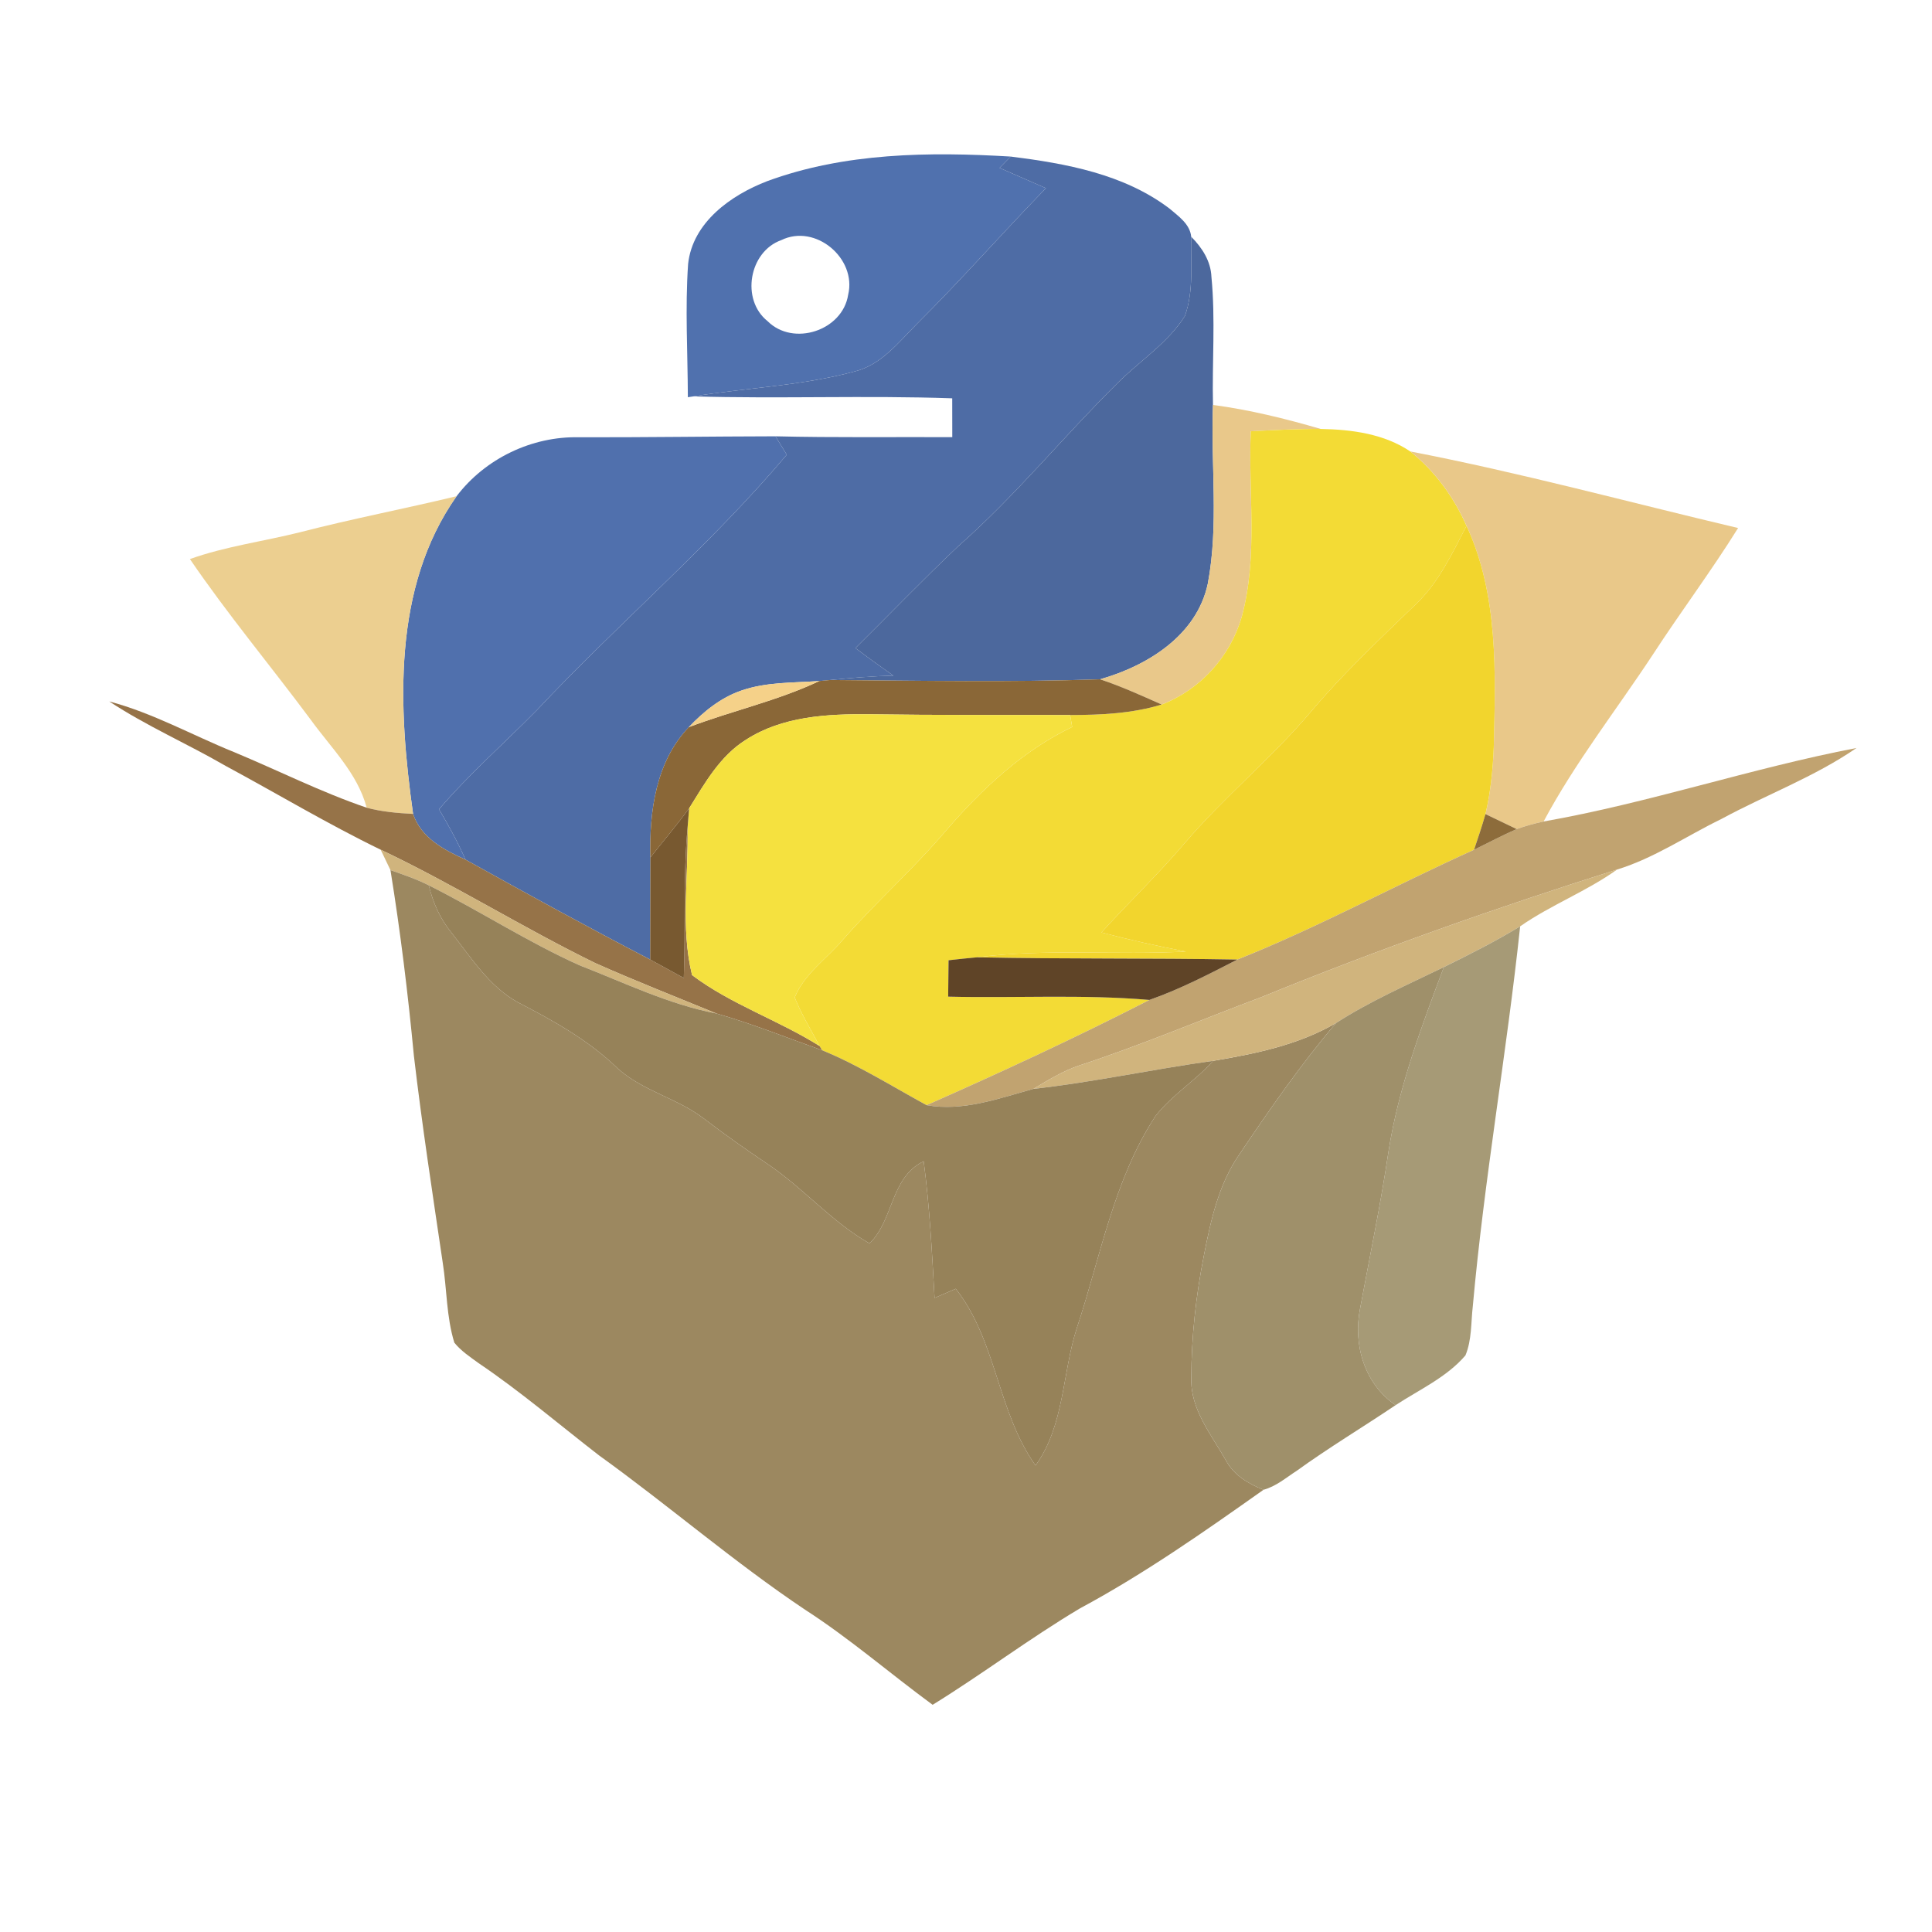 <?xml version="1.0" encoding="UTF-8" ?>
<!DOCTYPE svg PUBLIC "-//W3C//DTD SVG 1.1//EN" "http://www.w3.org/Graphics/SVG/1.1/DTD/svg11.dtd">
<svg width="300pt" height="300pt" viewBox="0 0 300 300" version="1.1" xmlns="http://www.w3.org/2000/svg">
<path fill="#ffffff" d=" M 0.00 0.00 L 300.00 0.00 L 300.00 300.00 L 0.00 300.00 L 0.00 0.00 Z" />
<path fill="#5071ae" d=" M 119.13 28.13 C 131.17 23.70 144.28 23.56 156.94 24.31 C 156.51 24.75 155.64 25.63 155.21 26.07 C 157.61 27.11 160.01 28.16 162.41 29.22 C 155.64 36.19 149.23 43.49 142.34 50.33 C 139.51 53.18 136.84 56.65 132.75 57.67 C 124.56 59.90 116.02 60.20 107.68 61.55 L 106.81 61.68 C 106.79 54.78 106.37 47.86 106.85 40.98 C 107.55 34.52 113.51 30.29 119.13 28.13 Z" />
<path fill="#4e6ca5" d=" M 155.21 26.07 C 155.64 25.63 156.51 24.75 156.94 24.31 C 165.53 25.39 174.52 27.02 181.59 32.38 C 182.97 33.56 184.78 34.78 184.97 36.76 C 184.87 40.85 185.40 45.15 183.99 49.07 C 181.33 53.29 176.98 56.03 173.50 59.51 C 165.12 67.80 157.66 77.01 148.80 84.81 C 143.35 89.96 138.16 95.37 132.83 100.64 C 134.77 102.10 136.73 103.52 138.72 104.91 C 135.45 104.99 132.18 105.26 128.92 105.59 C 128.50 105.63 127.65 105.71 127.22 105.75 C 123.17 106.04 119.00 105.88 115.12 107.23 C 111.93 108.32 109.25 110.49 106.96 112.91 C 101.83 118.28 100.81 126.03 100.99 133.15 C 100.97 138.43 100.96 143.72 100.96 149.00 C 91.31 143.99 81.78 138.76 72.28 133.48 C 71.10 130.78 69.67 128.19 68.17 125.66 C 72.86 120.19 78.28 115.43 83.32 110.31 C 96.00 96.81 110.21 84.78 122.17 70.61 C 121.58 69.66 121.00 68.71 120.42 67.75 C 129.57 67.97 138.72 67.84 147.87 67.88 C 147.86 65.87 147.86 63.86 147.86 61.85 C 134.47 61.38 121.07 61.94 107.68 61.55 C 116.02 60.20 124.56 59.90 132.75 57.67 C 136.84 56.65 139.51 53.18 142.34 50.33 C 149.23 43.49 155.64 36.19 162.41 29.22 C 160.01 28.16 157.61 27.11 155.21 26.07 Z" />
<path fill="#ffffff" d=" M 121.31 37.29 C 126.63 34.68 133.07 40.14 131.70 45.78 C 130.83 51.35 123.17 53.86 119.18 49.86 C 115.01 46.53 116.31 39.07 121.31 37.29 Z" />
<path fill="#4c689d" d=" M 184.97 36.76 C 186.65 38.45 188.01 40.53 188.11 42.99 C 188.75 49.60 188.20 56.25 188.35 62.88 C 187.99 72.12 189.28 81.48 187.55 90.62 C 185.85 98.65 178.20 103.38 170.82 105.48 C 156.86 105.96 142.89 105.70 128.92 105.59 C 132.18 105.26 135.45 104.99 138.72 104.91 C 136.73 103.52 134.77 102.10 132.83 100.64 C 138.16 95.37 143.35 89.96 148.80 84.81 C 157.66 77.01 165.12 67.80 173.50 59.51 C 176.98 56.03 181.33 53.29 183.99 49.07 C 185.40 45.15 184.87 40.85 184.97 36.76 Z" />
<path fill="#e9c88a" d=" M 188.35 62.88 C 194.03 63.63 199.60 65.01 205.10 66.61 C 201.47 66.59 197.84 66.78 194.22 66.97 C 193.81 76.56 195.38 86.42 192.81 95.80 C 191.02 101.96 186.38 107.09 180.39 109.40 C 177.24 108.00 174.09 106.57 170.82 105.48 C 178.20 103.38 185.85 98.65 187.55 90.62 C 189.28 81.48 187.99 72.12 188.35 62.88 Z" />
<path fill="#f3db35" d=" M 194.22 66.97 C 197.84 66.78 201.47 66.59 205.10 66.61 C 209.89 66.69 214.93 67.36 218.99 70.10 C 222.81 73.15 225.76 77.18 227.72 81.65 C 225.49 85.94 223.40 90.45 219.84 93.83 C 214.24 99.25 208.55 104.58 203.53 110.54 C 197.44 117.75 190.07 123.75 183.95 130.93 C 179.86 135.74 175.28 140.11 171.03 144.79 C 175.37 145.94 179.75 146.90 184.15 147.76 C 173.35 148.34 162.50 147.27 151.74 148.65 C 150.25 148.78 148.77 148.94 147.29 149.11 C 147.27 150.99 147.25 152.87 147.23 154.76 C 157.65 155.01 168.08 154.38 178.48 155.27 C 167.13 161.09 155.54 166.46 143.88 171.61 C 138.51 168.68 133.32 165.40 127.65 163.08 L 127.27 162.43 C 125.94 159.94 124.46 157.52 123.40 154.89 C 124.88 151.20 128.40 148.87 130.90 145.90 C 136.04 140.04 141.90 134.87 146.94 128.92 C 152.48 122.52 158.78 116.58 166.49 112.88 C 166.41 112.42 166.25 111.50 166.17 111.03 C 170.94 111.02 175.79 110.80 180.39 109.40 C 186.38 107.09 191.02 101.96 192.81 95.80 C 195.38 86.42 193.81 76.56 194.22 66.97 Z" />
<path fill="#5070ad" d=" M 70.90 77.05 C 75.35 71.20 82.60 67.71 89.96 67.90 C 100.11 67.92 110.27 67.77 120.42 67.75 C 121.00 68.71 121.58 69.66 122.17 70.61 C 110.21 84.78 96.00 96.81 83.32 110.31 C 78.28 115.43 72.86 120.19 68.17 125.66 C 69.67 128.19 71.10 130.78 72.28 133.48 C 68.93 131.98 65.38 130.10 64.14 126.38 C 61.83 109.93 60.87 91.29 70.90 77.05 Z" />
<path fill="#e9c889" d=" M 218.99 70.10 C 236.10 73.40 252.94 77.99 269.89 81.99 C 265.72 88.69 260.97 95.01 256.67 101.62 C 250.99 110.25 244.56 118.43 239.69 127.56 C 238.27 127.87 236.87 128.25 235.51 128.74 C 233.89 127.96 232.27 127.18 230.66 126.41 C 231.46 123.01 231.81 119.53 231.95 116.04 C 232.23 104.49 232.70 92.40 227.72 81.65 C 225.76 77.18 222.81 73.15 218.99 70.10 Z" />
<path fill="#eccf90" d=" M 46.61 82.64 C 54.66 80.56 62.83 79.00 70.90 77.05 C 60.87 91.29 61.83 109.93 64.14 126.38 C 61.72 126.26 59.29 126.05 56.94 125.42 C 55.51 120.06 51.43 116.16 48.28 111.80 C 42.07 103.44 35.36 95.42 29.49 86.81 C 35.04 84.83 40.91 84.07 46.61 82.64 Z" />
<path fill="#f2d52d" d=" M 219.84 93.83 C 223.40 90.45 225.49 85.94 227.72 81.65 C 232.70 92.40 232.23 104.49 231.95 116.04 C 231.81 119.53 231.46 123.01 230.66 126.41 C 230.13 128.27 229.51 130.11 228.89 131.95 C 216.57 137.50 204.70 144.00 192.14 149.00 C 178.67 148.75 165.20 148.94 151.74 148.65 C 162.50 147.27 173.35 148.34 184.15 147.76 C 179.75 146.90 175.37 145.94 171.03 144.79 C 175.28 140.11 179.86 135.74 183.95 130.93 C 190.07 123.75 197.44 117.75 203.53 110.54 C 208.55 104.58 214.24 99.25 219.84 93.83 Z" />
<path fill="#8a6737" d=" M 128.92 105.59 C 142.89 105.70 156.86 105.96 170.82 105.48 C 174.09 106.57 177.24 108.00 180.39 109.40 C 175.79 110.80 170.94 111.02 166.17 111.03 C 155.78 111.01 145.39 111.06 135.01 110.91 C 128.47 110.85 121.49 111.21 115.83 114.87 C 111.81 117.37 109.45 121.60 107.01 125.51 C 105.11 128.13 102.99 130.59 100.99 133.15 C 100.81 126.03 101.83 118.28 106.96 112.91 C 113.66 110.36 120.72 108.83 127.22 105.75 C 127.65 105.71 128.50 105.63 128.92 105.59 Z" />
<path fill="#f5d189" d=" M 115.12 107.23 C 119.00 105.88 123.17 106.04 127.22 105.75 C 120.72 108.83 113.66 110.36 106.96 112.91 C 109.25 110.49 111.93 108.32 115.12 107.23 Z" />
<path fill="#967348" d=" M 16.97 108.92 C 23.72 110.71 29.84 114.15 36.28 116.76 C 43.17 119.62 49.86 123.01 56.94 125.42 C 59.29 126.05 61.72 126.26 64.14 126.38 C 65.38 130.10 68.93 131.98 72.28 133.48 C 81.78 138.76 91.31 143.99 100.96 149.00 C 102.70 149.95 104.44 150.91 106.18 151.86 C 106.47 144.10 106.07 136.32 106.76 128.58 C 106.94 136.16 105.65 143.99 107.46 151.41 C 113.51 155.97 120.87 158.40 127.27 162.43 L 127.65 163.08 C 122.20 161.15 116.83 158.97 111.26 157.38 C 104.98 154.80 98.66 152.32 92.45 149.56 C 81.15 144.04 70.48 137.33 59.11 131.94 C 50.90 127.96 43.06 123.25 35.02 118.92 C 29.07 115.47 22.72 112.72 16.97 108.92 Z" />
<path fill="#f5e13f" d=" M 115.83 114.87 C 121.49 111.21 128.47 110.85 135.01 110.91 C 145.39 111.06 155.78 111.01 166.17 111.03 C 166.25 111.50 166.41 112.42 166.49 112.88 C 158.78 116.58 152.48 122.52 146.94 128.92 C 141.90 134.87 136.04 140.04 130.90 145.90 C 128.40 148.87 124.88 151.20 123.40 154.89 C 124.46 157.52 125.94 159.94 127.27 162.43 C 120.87 158.40 113.51 155.97 107.46 151.41 C 105.65 143.99 106.94 136.16 106.76 128.58 C 106.82 127.81 106.95 126.27 107.01 125.51 C 109.45 121.60 111.81 117.37 115.83 114.87 Z" />
<path fill="#c1a370" d=" M 239.69 127.56 C 256.08 124.68 271.93 119.28 288.27 116.15 C 281.74 120.65 274.23 123.41 267.28 127.18 C 261.89 129.80 256.87 133.25 251.10 135.02 C 232.44 140.92 213.97 147.43 195.85 154.84 C 186.43 158.38 177.15 162.31 167.58 165.45 C 165.04 166.30 162.76 167.72 160.47 169.08 C 155.10 170.56 149.52 172.62 143.88 171.61 C 155.54 166.46 167.13 161.09 178.48 155.27 C 183.22 153.61 187.68 151.29 192.14 149.00 C 204.70 144.00 216.57 137.50 228.89 131.95 C 231.09 130.87 233.26 129.72 235.51 128.74 C 236.87 128.25 238.27 127.87 239.69 127.56 Z" />
<path fill="#785930" d=" M 100.99 133.15 C 102.99 130.59 105.11 128.13 107.01 125.51 C 106.95 126.27 106.82 127.81 106.76 128.58 C 106.07 136.32 106.47 144.10 106.18 151.86 C 104.44 150.91 102.70 149.95 100.96 149.00 C 100.96 143.72 100.97 138.43 100.99 133.15 Z" />
<path fill="#8d6c3b" d=" M 228.89 131.95 C 229.51 130.11 230.13 128.27 230.66 126.41 C 232.27 127.18 233.89 127.96 235.51 128.74 C 233.26 129.72 231.09 130.87 228.89 131.95 Z" />
<path fill="#d0b47d" d=" M 59.11 131.94 C 70.48 137.33 81.15 144.04 92.45 149.56 C 98.66 152.32 104.98 154.80 111.26 157.38 C 103.82 155.96 96.98 152.60 89.96 149.88 C 81.91 146.26 74.47 141.42 66.58 137.47 C 64.67 136.50 62.64 135.82 60.63 135.11 C 60.12 134.06 59.61 133.00 59.11 131.94 Z" />
<path fill="#9c8860" d=" M 60.63 135.11 C 62.64 135.82 64.67 136.50 66.58 137.47 C 67.23 140.16 68.36 142.71 70.12 144.85 C 73.19 148.73 75.94 153.15 80.38 155.62 C 85.96 158.50 91.48 161.57 96.02 166.00 C 99.91 169.44 105.20 170.55 109.30 173.69 C 112.55 176.18 115.90 178.54 119.30 180.82 C 124.82 184.55 129.20 189.78 135.02 193.08 C 138.78 189.44 138.25 182.82 143.43 180.32 C 144.36 187.36 144.72 194.45 145.12 201.54 C 146.21 201.06 147.31 200.59 148.41 200.12 C 154.77 208.19 154.86 219.21 160.80 227.56 C 165.31 221.27 164.92 213.30 167.21 206.21 C 170.90 195.13 172.92 183.26 179.40 173.33 C 181.95 170.03 185.61 167.84 188.37 164.73 C 194.95 163.62 201.63 162.26 207.45 158.86 C 201.93 165.35 197.07 172.38 192.32 179.44 C 189.20 184.03 188.00 189.54 186.95 194.90 C 185.70 201.18 185.00 207.59 184.98 214.00 C 184.83 218.84 188.09 222.76 190.35 226.75 C 191.57 229.05 193.85 230.41 196.20 231.33 C 186.97 237.86 177.68 244.38 167.71 249.74 C 159.87 254.40 152.59 259.93 144.82 264.72 C 138.18 259.85 131.95 254.43 125.02 249.96 C 113.92 242.53 103.83 233.77 93.00 225.98 C 86.80 221.18 80.83 216.07 74.32 211.67 C 72.99 210.70 71.59 209.78 70.55 208.49 C 69.31 204.48 69.40 200.21 68.75 196.09 C 67.17 185.39 65.53 174.69 64.27 163.95 C 63.35 154.30 62.18 144.68 60.63 135.11 Z" />
<path fill="#d0b47d" d=" M 195.85 154.84 C 213.97 147.43 232.44 140.92 251.10 135.02 C 246.36 138.42 240.84 140.50 236.05 143.84 C 232.22 146.17 228.22 148.19 224.20 150.17 C 218.55 152.92 212.75 155.44 207.45 158.86 C 201.63 162.26 194.95 163.62 188.37 164.73 C 179.05 166.02 169.83 168.04 160.47 169.08 C 162.76 167.72 165.04 166.30 167.58 165.45 C 177.15 162.31 186.43 158.38 195.85 154.84 Z" />
<path fill="#968259" d=" M 70.12 144.85 C 68.36 142.71 67.23 140.16 66.58 137.47 C 74.47 141.42 81.91 146.26 89.96 149.88 C 96.98 152.60 103.82 155.96 111.26 157.38 C 116.83 158.97 122.20 161.15 127.65 163.08 C 133.32 165.40 138.51 168.68 143.88 171.61 C 149.52 172.62 155.10 170.56 160.47 169.08 C 169.83 168.04 179.05 166.02 188.37 164.73 C 185.61 167.84 181.95 170.03 179.40 173.33 C 172.92 183.26 170.90 195.13 167.21 206.21 C 164.92 213.30 165.31 221.27 160.80 227.56 C 154.86 219.21 154.77 208.19 148.41 200.12 C 147.31 200.59 146.21 201.06 145.12 201.54 C 144.72 194.45 144.36 187.36 143.43 180.32 C 138.25 182.82 138.78 189.44 135.02 193.08 C 129.20 189.78 124.82 184.55 119.30 180.82 C 115.90 178.54 112.55 176.18 109.30 173.69 C 105.20 170.55 99.91 169.44 96.02 166.00 C 91.48 161.57 85.96 158.50 80.38 155.62 C 75.94 153.15 73.19 148.73 70.12 144.85 Z" />
<path fill="#a69a76" d=" M 224.20 150.17 C 228.22 148.19 232.22 146.17 236.05 143.84 C 233.96 163.52 230.47 183.06 228.70 202.79 C 228.40 205.35 228.56 208.06 227.55 210.47 C 224.62 213.88 220.41 215.77 216.71 218.19 C 211.84 214.86 210.08 208.79 211.20 203.15 C 212.71 195.01 214.41 186.91 215.62 178.71 C 217.18 168.85 220.70 159.48 224.20 150.17 Z" />
<path fill="#5f4427" d=" M 147.29 149.11 C 148.77 148.94 150.25 148.78 151.74 148.65 C 165.20 148.94 178.67 148.75 192.14 149.00 C 187.68 151.29 183.22 153.61 178.48 155.27 C 168.08 154.38 157.65 155.01 147.23 154.76 C 147.25 152.87 147.27 150.99 147.29 149.11 Z" />
<path fill="#9f906a" d=" M 207.45 158.86 C 212.75 155.44 218.55 152.92 224.20 150.17 C 220.70 159.48 217.18 168.85 215.62 178.71 C 214.41 186.91 212.71 195.01 211.20 203.15 C 210.08 208.79 211.84 214.86 216.71 218.19 C 211.61 221.62 206.34 224.78 201.36 228.38 C 199.70 229.45 198.14 230.81 196.20 231.33 C 193.85 230.41 191.57 229.05 190.35 226.75 C 188.09 222.76 184.83 218.84 184.98 214.00 C 185.00 207.59 185.70 201.18 186.95 194.90 C 188.00 189.54 189.20 184.03 192.32 179.44 C 197.07 172.38 201.93 165.35 207.45 158.86 Z" />
</svg>

